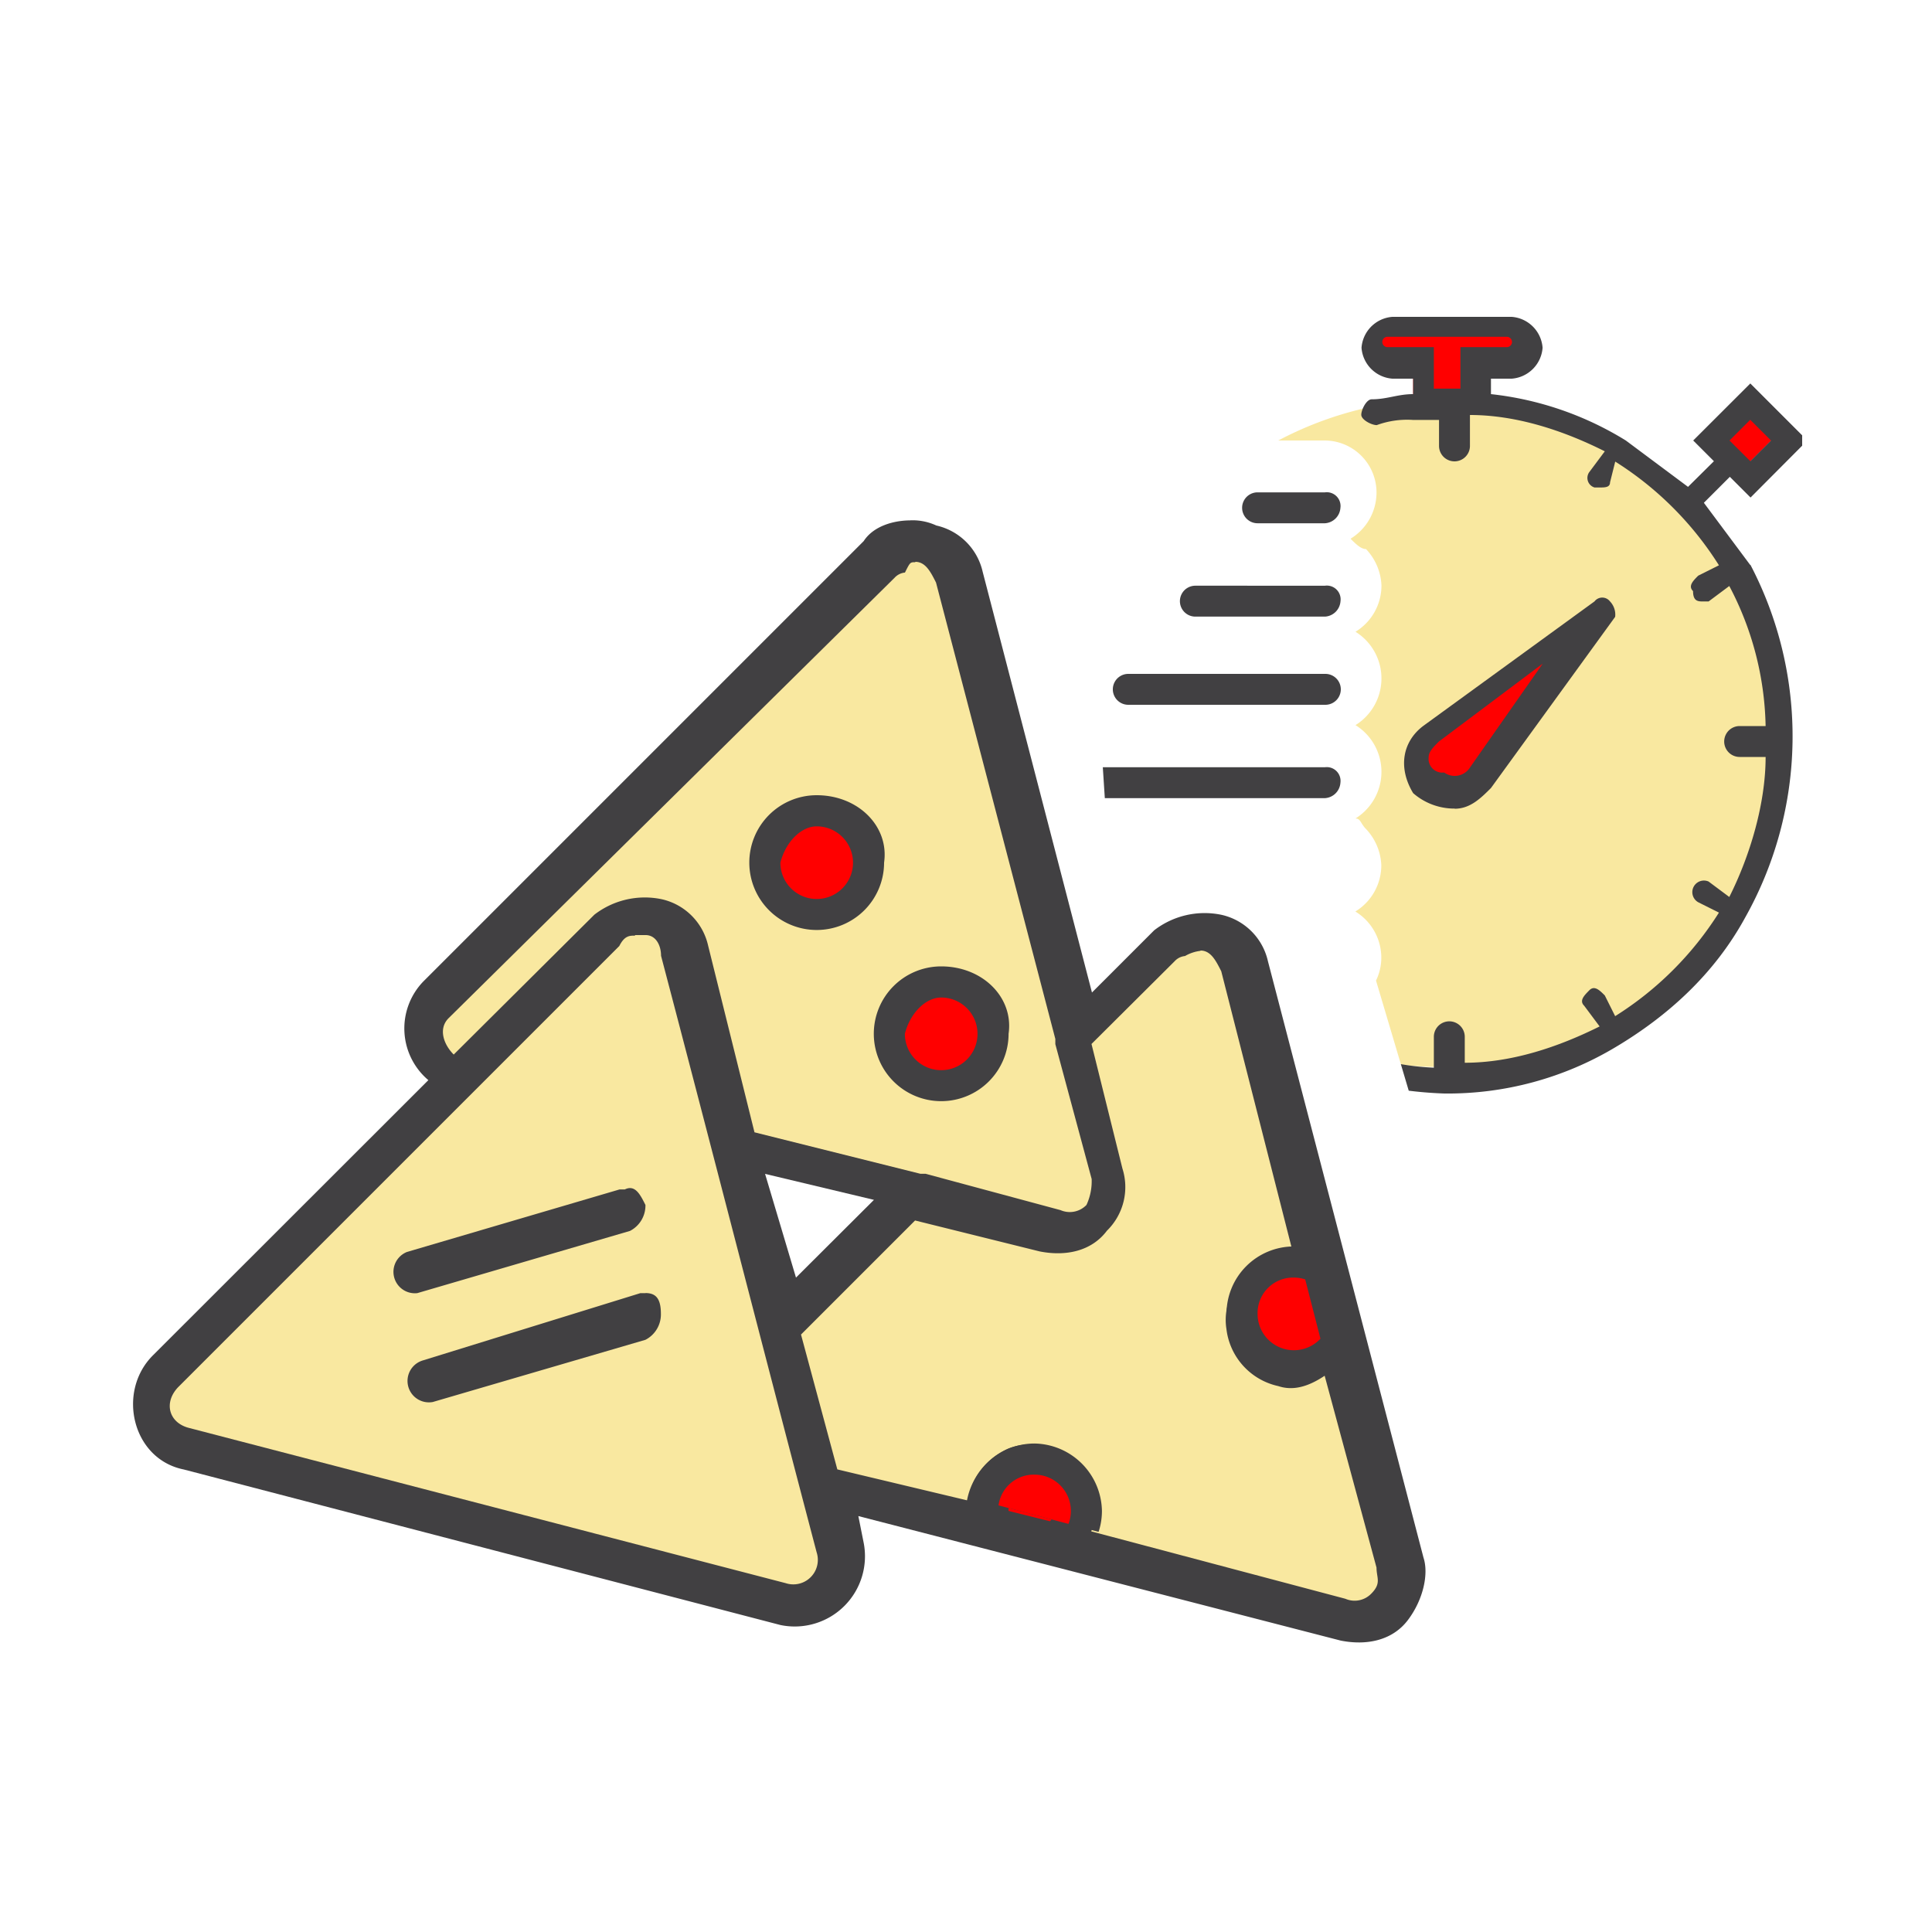 <svg id="Layer_1" data-name="Layer 1" xmlns="http://www.w3.org/2000/svg" xmlns:xlink="http://www.w3.org/1999/xlink" viewBox="0 0 250 250"><defs><style>.cls-1{fill:none;}.cls-2{fill:#414042;}.cls-3{fill:#f9e8a0;}.cls-4{fill:red;}.cls-5{clip-path:url(#clip-path);}.cls-6{clip-path:url(#clip-path-2);}.cls-7{clip-path:url(#clip-path-3);}</style><clipPath id="clip-path"><polygon class="cls-1" points="144.61 198.87 121.79 192.83 124.48 180.08 148.64 186.12 144.61 198.87"/></clipPath><clipPath id="clip-path-2"><polygon class="cls-1" points="172.8 180.75 166.76 157.26 152.66 161.29 160.04 191.49 172.8 180.75"/></clipPath><clipPath id="clip-path-3"><polygon class="cls-1" points="233.2 148.27 184.21 147.6 171.45 104.65 165.41 105.99 143.27 108 139.91 56.33 139.91 37.54 233.2 37.54 233.2 148.27"/></clipPath></defs><title>Fast Casual Mexican</title><path class="cls-2" d="M117.76,67.34h0c-2,0-4.7.67-6,2.68l-57,57a8.75,8.75,0,0,0,.67,12.75L19.78,175.39c-4.7,4.7-2.68,13.42,4,14.76L101,210.28a9.09,9.09,0,0,0,10.74-10.74l-.67-3.36,62.41,16.11c3.36.67,6.71,0,8.72-2.68s2.68-6,2-8.05h0l-20.13-77.18a7.93,7.93,0,0,0-6-6,10.68,10.68,0,0,0-8.72,2l-8.05,8.05L127.16,74a7.93,7.93,0,0,0-6-6,7.29,7.29,0,0,0-3.36-.67ZM99,151.9l14.09,3.36L103,165.32,99,151.9Z"/><path class="cls-3" d="M118.44,72.7c1.34,0,2,1.34,2.68,2.68l15.44,59.06v.67l4.7,17.45a7.3,7.3,0,0,1-.67,3.36h0a3,3,0,0,1-3.36.67l-17.45-4.7h-.67l-21.48-5.37-6-24.16a7.93,7.93,0,0,0-6-6,10.68,10.68,0,0,0-8.72,2L58.71,136.46c-1.34-1.34-2-3.36-.67-4.7l57.72-57a2.08,2.08,0,0,1,1.34-.67c.67-1.34.67-1.34,1.34-1.34Z"/><path class="cls-3" d="M82.2,121h1.34c1.34,0,2,1.34,2,2.68,6.71,25.5,13.42,51.68,20.13,77.18a3.17,3.17,0,0,1-4,4L24.48,184.78c-2.68-.67-3.36-3.36-1.34-5.37l57-57c.67-1.34,1.34-1.34,2-1.34Z"/><path class="cls-3" d="M155.35,123c1.34,0,2,1.34,2.68,2.68l9.4,36.91c-1.34,0-2.68,0-3.36.67-3.36,1.34-6,4.7-5.37,8.72a8.6,8.6,0,0,0,6.71,7.38c2,.67,4,0,6-1.34l6.71,24.83c0,1.34.67,2-.67,3.36h0a3,3,0,0,1-3.36.67l-32.88-8.72a8.87,8.87,0,0,0-1.34-8.05c-1.34-1.34-2.68-2.68-4-2.68h0a7.35,7.35,0,0,0-5.37,0,9.22,9.22,0,0,0-5.37,6.71l-16.78-4-4.7-17.45,14.76-14.76,16.11,4c3.36.67,6.71,0,8.72-2.68a7.9,7.9,0,0,0,2-8.05h0l-4-16.11L152,124.38a2.08,2.08,0,0,1,1.34-.67,5.19,5.19,0,0,1,2-.67Z"/><path class="cls-4" d="M133.87,192.83c.67,0,2,.67,2,1.34a2,2,0,0,1,0,2.68l-5.37-1.34c0-1.34.67-2,2-2.68Z"/><path class="cls-2" d="M80.85,153.91h-.67L52.67,162A2.77,2.77,0,0,0,54,167.33h0l27.52-8.05a3.69,3.69,0,0,0,2-3.36c-.67-1.34-1.34-2.68-2.68-2Z"/><path class="cls-2" d="M83.54,167.33h-.67l-28.19,8.72A2.77,2.77,0,0,0,56,181.42l27.52-8.05a3.69,3.69,0,0,0,2-3.36c0-2-.67-2.69-2-2.69Z"/><path class="cls-2" d="M105.68,102.9a8.72,8.72,0,1,0,8.72,8.72C115.08,106.93,111.05,102.9,105.68,102.9Z"/><path class="cls-4" d="M105.68,106.93a4.7,4.7,0,1,1-4.7,4.7C101.66,108.94,103.67,106.93,105.68,106.93Z"/><path class="cls-2" d="M121.79,125.05a8.72,8.72,0,1,0,8.72,8.72C131.19,129.08,127.16,125.05,121.79,125.05Z"/><path class="cls-4" d="M121.79,129.08a4.7,4.7,0,1,1-4.7,4.7C117.76,131.09,119.78,129.08,121.79,129.08Z"/><g class="cls-5"><path class="cls-2" d="M133.87,186.79a8.72,8.72,0,1,0,8.72,8.72A8.88,8.88,0,0,0,133.87,186.79Z"/><path class="cls-4" d="M133.87,190.82a4.7,4.7,0,1,1-4.7,4.7A4.59,4.59,0,0,1,133.87,190.82Z"/></g><g class="cls-6"><path class="cls-2" d="M167.43,161.29a8.72,8.72,0,1,0,8.72,8.72A8.88,8.88,0,0,0,167.43,161.29Z"/><path class="cls-4" d="M167.43,165.32a4.7,4.7,0,1,1-4.7,4.7A4.59,4.59,0,0,1,167.43,165.32Z"/></g><g class="cls-7"><path class="cls-3" d="M186.89,51.63A46.27,46.27,0,0,0,165.41,57h6a6.73,6.73,0,0,1,6.71,6.71,7,7,0,0,1-3.36,6c.67.67,1.34,1.34,2,1.34a7.25,7.25,0,0,1,2,4.7,7,7,0,0,1-3.36,6,7.11,7.11,0,0,1,0,12.08,7.11,7.11,0,0,1,0,12.08c.67,0,.67.67,1.34,1.34a7.25,7.25,0,0,1,2,4.7,7,7,0,0,1-3.36,6,7,7,0,0,1,3.36,6,6.73,6.73,0,0,1-6.71,6.71H162.06a44,44,0,0,0,68.45-36.24C230.51,70.42,211,51.63,186.89,51.63Z"/><polygon class="cls-4" points="196.28 42.24 177.49 42.24 177.49 46.26 182.86 46.26 182.86 51.63 190.25 51.63 190.25 46.26 196.28 46.26 196.28 42.24"/><rect class="cls-4" x="222.79" y="53.59" width="6.71" height="5.37" transform="translate(26.44 176.39) rotate(-45)"/><path class="cls-4" d="M183.53,98.61a4.11,4.11,0,0,1,1.34-4c2-2,19.46-14.09,19.46-14.09L188.9,102.64A5.2,5.2,0,0,1,183.53,98.61Z"/><path class="cls-2" d="M188.23,104.65c2,0,3.36-1.34,4.7-2.68L209,79.82a2.47,2.47,0,0,0-.67-2,1.26,1.26,0,0,0-2,0L184.2,93.91c-2.68,2-3.36,5.37-1.34,8.72a8.1,8.1,0,0,0,5.37,2Zm-3.36-6.71c0-.67.67-1.34,1.34-2l13.42-10.07-9.4,13.42a2.34,2.34,0,0,1-3.36.67,1.78,1.78,0,0,1-2-2Z"/><path class="cls-2" d="M226.48,73.11h0l-6-8.05,3.36-3.36,2.68,2.68L233.87,57l-7.38-7.38L219.1,57l2.68,2.68L218.43,63l-8.05-6h0a41.75,41.75,0,0,0-17.45-6v-2h2.68a4.33,4.33,0,0,0,4-4,4.33,4.33,0,0,0-4-4H180.18a4.33,4.33,0,0,0-4,4,4.33,4.33,0,0,0,4,4h2.68v2c-2,0-3.36.67-5.37.67-.67,0-1.34,1.34-1.34,2s1.34,1.34,2,1.34a11.42,11.42,0,0,1,4.7-.67h3.36v3.36a2,2,0,1,0,4,0v-4c6,0,12.08,2,17.45,4.7l-2,2.68a1.29,1.29,0,0,0,.67,2H207c.67,0,1.34,0,1.34-.67l.67-2.68a42.72,42.72,0,0,1,13.42,13.42l-2.68,1.34c-.67.67-1.34,1.34-.67,2,0,1.34.67,1.34,1.34,1.34h.67l2.68-2a40.32,40.32,0,0,1,4.7,18.12h-3.36a2,2,0,0,0,0,4h3.36c0,6-2,12.75-4.7,18.12l-2.68-2a1.5,1.5,0,0,0-1.34,2.68h0l2.68,1.34A42.72,42.72,0,0,1,209,131.49l-1.34-2.68c-.67-.67-1.34-1.34-2-.67s-1.34,1.34-.67,2l2,2.68c-5.37,2.68-11.41,4.7-17.45,4.7v-3.36a2,2,0,1,0-4,0h0v4a33.69,33.69,0,0,1-8.05-1.34c-.67,0-2,.67-2,1.34s.67,2,1.34,2a51.8,51.8,0,0,0,10.07,1.34h0a42.24,42.24,0,0,0,22.15-6h0c6.71-4,12.75-9.4,16.78-16.78h0a47.88,47.88,0,0,0,.67-45.64Zm0-18.79L229.17,57l-2.68,2.68L223.8,57Zm-40.94-4V44.92h-6a.67.67,0,1,1,0-1.34h15.44a.67.67,0,1,1,0,1.34h-6v5.37h-3.36ZM171.45,63.71h-8.72a2,2,0,0,0,0,4h8.72a2.14,2.14,0,0,0,2-2A1.78,1.78,0,0,0,171.45,63.71Zm0,12.08H154.68a2,2,0,0,0,0,4h16.78a2.14,2.14,0,0,0,2-2,1.78,1.78,0,0,0-2-2Zm0,11.41H146a2,2,0,0,0,0,4h25.5a2,2,0,0,0,0-4Zm0,12.08H139.24a2,2,0,0,0,0,4h32.21a2.14,2.14,0,0,0,2-2A1.78,1.78,0,0,0,171.45,99.28Zm0,12.08H149.31a2,2,0,0,0,0,4h22.15a2.14,2.14,0,0,0,2-2,1.78,1.78,0,0,0-2-2Zm0,12.08H159.37a2,2,0,0,0,0,4h12.08a2.14,2.14,0,0,0,2-2A1.78,1.78,0,0,0,171.45,123.44Z"/></g></svg>